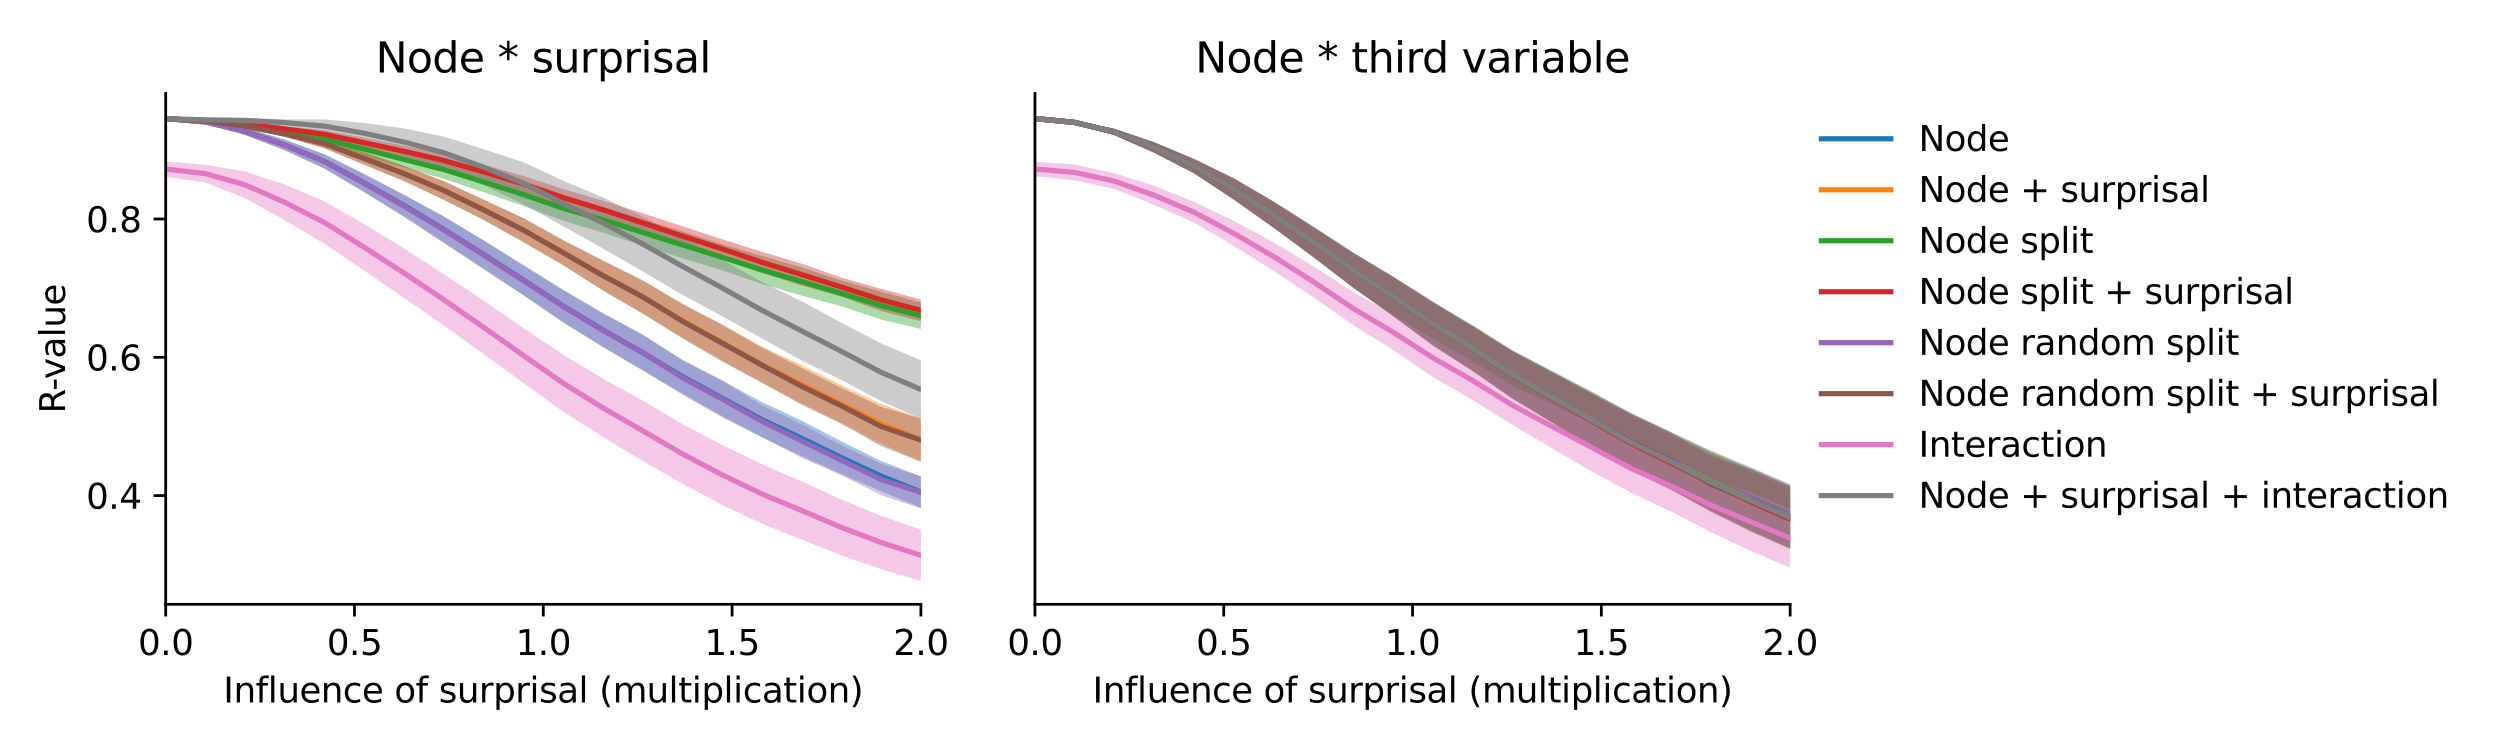 <?xml version="1.0" encoding="utf-8" standalone="no"?>
<!DOCTYPE svg PUBLIC "-//W3C//DTD SVG 1.1//EN"
  "http://www.w3.org/Graphics/SVG/1.1/DTD/svg11.dtd">
<svg xmlns:xlink="http://www.w3.org/1999/xlink" width="720pt" height="216pt" viewBox="0 0 720 216" xmlns="http://www.w3.org/2000/svg" version="1.1">
 <defs>
  <style type="text/css">*{stroke-linejoin: round; stroke-linecap: butt}</style>
 </defs>
 <g id="figure_1">
  <g id="patch_1">
   <path d="M 0 216 
L 720 216 
L 720 0 
L 0 0 
z
" style="fill: #ffffff"/>
  </g>
  <g id="axes_1">
   <g id="patch_2">
    <path d="M 47.72 174.04 
L 265.215 174.04 
L 265.215 26.88 
L 47.72 26.88 
z
" style="fill: #ffffff"/>
   </g>
   <g id="PolyCollection_1">
    <path d="M 47.72 33.654 
L 47.72 34.629 
L 59.167 35.587 
L 70.614 38.876 
L 82.061 43.281 
L 93.508 48.577 
L 104.956 55.378 
L 116.403 62.267 
L 127.85 69.855 
L 139.297 77.376 
L 150.744 85.048 
L 162.191 92.833 
L 173.638 99.936 
L 185.085 106.694 
L 196.532 113.362 
L 207.979 119.842 
L 219.427 125.923 
L 230.874 131.361 
L 242.321 136.526 
L 253.768 141.482 
L 265.215 146.235 
L 265.215 137.199 
L 265.215 137.199 
L 253.768 132.761 
L 242.321 127.104 
L 230.874 121.129 
L 219.427 115.814 
L 207.979 109.555 
L 196.532 103.573 
L 185.085 96.455 
L 173.638 90.122 
L 162.191 83.448 
L 150.744 76.285 
L 139.297 69.258 
L 127.85 62.374 
L 116.403 56.114 
L 104.956 50.129 
L 93.508 44.471 
L 82.061 40.247 
L 70.614 36.814 
L 59.167 34.644 
L 47.72 33.654 
z
" clip-path="url(#p5adc9aca4b)" style="fill: #1f77b4; fill-opacity: 0.4"/>
   </g>
   <g id="PolyCollection_2">
    <path d="M 47.72 33.671 
L 47.72 34.647 
L 59.167 35.259 
L 70.614 37.001 
L 82.061 39.406 
L 93.508 42.728 
L 104.956 47.477 
L 116.403 51.979 
L 127.85 57.553 
L 139.297 63.239 
L 150.744 69.74 
L 162.191 76.384 
L 173.638 83.623 
L 185.085 90.356 
L 196.532 97.28 
L 207.979 103.809 
L 219.427 110.249 
L 230.874 116.255 
L 242.321 121.821 
L 253.768 127.813 
L 265.215 132.957 
L 265.215 120.504 
L 265.215 120.504 
L 253.768 116.327 
L 242.321 110.918 
L 230.874 105.123 
L 219.427 99.799 
L 207.979 93.439 
L 196.532 87.409 
L 185.085 80.784 
L 173.638 74.964 
L 162.191 69.114 
L 150.744 62.813 
L 139.297 57.487 
L 127.85 52.17 
L 116.403 47.771 
L 104.956 43.792 
L 93.508 40.063 
L 82.061 37.744 
L 70.614 35.589 
L 59.167 34.356 
L 47.72 33.671 
z
" clip-path="url(#p5adc9aca4b)" style="fill: #ff7f0e; fill-opacity: 0.4"/>
   </g>
   <g id="PolyCollection_3">
    <path d="M 47.72 33.672 
L 47.72 34.661 
L 59.167 35.408 
L 70.614 37.156 
L 82.061 39.2 
L 93.508 41.791 
L 104.956 44.97 
L 116.403 48.292 
L 127.85 51.499 
L 139.297 55.364 
L 150.744 59.312 
L 162.191 63.573 
L 173.638 67.021 
L 185.085 70.728 
L 196.532 74.397 
L 207.979 77.846 
L 219.427 81.781 
L 230.874 85.123 
L 242.321 88.229 
L 253.768 92.032 
L 265.215 94.755 
L 265.215 87.12 
L 265.215 87.12 
L 253.768 84.03 
L 242.321 80.778 
L 230.874 77.039 
L 219.427 73.696 
L 207.979 70.358 
L 196.532 66.642 
L 185.085 63.162 
L 173.638 59.581 
L 162.191 56.418 
L 150.744 52.75 
L 139.297 49.429 
L 127.85 46.192 
L 116.403 43.557 
L 104.956 40.938 
L 93.508 38.513 
L 82.061 36.941 
L 70.614 35.328 
L 59.167 34.482 
L 47.72 33.672 
z
" clip-path="url(#p5adc9aca4b)" style="fill: #2ca02c; fill-opacity: 0.4"/>
   </g>
   <g id="PolyCollection_4">
    <path d="M 47.72 33.7 
L 47.72 34.679 
L 59.167 35.255 
L 70.614 36.454 
L 82.061 37.871 
L 93.508 39.914 
L 104.956 42.615 
L 116.403 45.215 
L 127.85 48.121 
L 139.297 51.581 
L 150.744 55.285 
L 162.191 59.35 
L 173.638 63.095 
L 185.085 66.967 
L 196.532 70.842 
L 207.979 74.457 
L 219.427 78.611 
L 230.874 82.218 
L 242.321 85.406 
L 253.768 89.553 
L 265.215 92.511 
L 265.215 86.257 
L 265.215 86.257 
L 253.768 83.199 
L 242.321 79.944 
L 230.874 75.944 
L 219.427 72.502 
L 207.979 68.918 
L 196.532 65.152 
L 185.085 61.421 
L 173.638 57.761 
L 162.191 54.461 
L 150.744 50.69 
L 139.297 47.41 
L 127.85 44.348 
L 116.403 41.954 
L 104.956 39.658 
L 93.508 37.501 
L 82.061 36.363 
L 70.614 35.025 
L 59.167 34.345 
L 47.72 33.7 
z
" clip-path="url(#p5adc9aca4b)" style="fill: #d62728; fill-opacity: 0.4"/>
   </g>
   <g id="PolyCollection_5">
    <path d="M 47.72 33.675 
L 47.72 34.642 
L 59.167 35.601 
L 70.614 38.888 
L 82.061 43.318 
L 93.508 48.6 
L 104.956 55.326 
L 116.403 62.566 
L 127.85 70.035 
L 139.297 77.596 
L 150.744 84.976 
L 162.191 92.816 
L 173.638 99.928 
L 185.085 106.602 
L 196.532 113.674 
L 207.979 120.212 
L 219.427 125.918 
L 230.874 131.848 
L 242.321 136.878 
L 253.768 142.613 
L 265.215 146.419 
L 265.215 137.203 
L 265.215 137.203 
L 253.768 133.582 
L 242.321 128.218 
L 230.874 122.121 
L 219.427 116.736 
L 207.979 109.649 
L 196.532 103.871 
L 185.085 96.283 
L 173.638 90.366 
L 162.191 83.628 
L 150.744 76.6 
L 139.297 69.23 
L 127.85 62.387 
L 116.403 56.189 
L 104.956 50.23 
L 93.508 44.495 
L 82.061 40.259 
L 70.614 36.826 
L 59.167 34.665 
L 47.72 33.675 
z
" clip-path="url(#p5adc9aca4b)" style="fill: #9467bd; fill-opacity: 0.4"/>
   </g>
   <g id="PolyCollection_6">
    <path d="M 47.72 33.693 
L 47.72 34.661 
L 59.167 35.277 
L 70.614 37.022 
L 82.061 39.424 
L 93.508 42.739 
L 104.956 47.469 
L 116.403 52.267 
L 127.85 57.56 
L 139.297 63.403 
L 150.744 69.745 
L 162.191 76.379 
L 173.638 83.675 
L 185.085 90.268 
L 196.532 97.447 
L 207.979 104.136 
L 219.427 110.195 
L 230.874 116.572 
L 242.321 122.078 
L 253.768 128.497 
L 265.215 132.99 
L 265.215 120.524 
L 265.215 120.524 
L 253.768 117.174 
L 242.321 111.691 
L 230.874 105.951 
L 219.427 100.119 
L 207.979 93.544 
L 196.532 87.592 
L 185.085 80.714 
L 173.638 75.096 
L 162.191 69.215 
L 150.744 62.814 
L 139.297 57.544 
L 127.85 52.206 
L 116.403 47.812 
L 104.956 43.872 
L 93.508 40.063 
L 82.061 37.743 
L 70.614 35.591 
L 59.167 34.376 
L 47.72 33.693 
z
" clip-path="url(#p5adc9aca4b)" style="fill: #8c564b; fill-opacity: 0.4"/>
   </g>
   <g id="PolyCollection_7">
    <path d="M 47.72 46.443 
L 47.72 50.953 
L 59.167 52.575 
L 70.614 57.089 
L 82.061 63.449 
L 93.508 70.264 
L 104.956 77.951 
L 116.403 85.822 
L 127.85 93.736 
L 139.297 101.978 
L 150.744 110.285 
L 162.191 118.553 
L 173.638 125.856 
L 185.085 132.765 
L 196.532 139.292 
L 207.979 145.397 
L 219.427 150.799 
L 230.874 155.426 
L 242.321 159.946 
L 253.768 163.928 
L 265.215 167.351 
L 265.215 152.544 
L 265.215 152.544 
L 253.768 148.576 
L 242.321 143.85 
L 230.874 138.655 
L 219.427 133.723 
L 207.979 128.144 
L 196.532 122.158 
L 185.085 115.352 
L 173.638 109.082 
L 162.191 102.145 
L 150.744 94.471 
L 139.297 86.591 
L 127.85 78.951 
L 116.403 71.549 
L 104.956 64.608 
L 93.508 58.01 
L 82.061 53.167 
L 70.614 49.399 
L 59.167 47.455 
L 47.72 46.443 
z
" clip-path="url(#p5adc9aca4b)" style="fill: #e377c2; fill-opacity: 0.4"/>
   </g>
   <g id="PolyCollection_8">
    <path d="M 47.72 33.699 
L 47.72 34.677 
L 59.167 34.94 
L 70.614 35.391 
L 82.061 36.265 
L 93.508 38.314 
L 104.956 41.359 
L 116.403 44.869 
L 127.85 48.638 
L 139.297 53.328 
L 150.744 58.838 
L 162.191 65.15 
L 173.638 71.586 
L 185.085 78.154 
L 196.532 84.915 
L 207.979 91.094 
L 219.427 97.494 
L 230.874 103.861 
L 242.321 109.438 
L 253.768 115.539 
L 265.215 120.591 
L 265.215 103.762 
L 265.215 103.762 
L 253.768 98.927 
L 242.321 92.95 
L 230.874 86.777 
L 219.427 81.219 
L 207.979 74.734 
L 196.532 68.497 
L 185.085 62.395 
L 173.638 56.858 
L 162.191 52.039 
L 150.744 46.736 
L 139.297 42.985 
L 127.85 39.351 
L 116.403 36.995 
L 104.956 35.426 
L 93.508 34.373 
L 82.061 34.361 
L 70.614 33.972 
L 59.167 34.078 
L 47.72 33.699 
z
" clip-path="url(#p5adc9aca4b)" style="fill: #7f7f7f; fill-opacity: 0.4"/>
   </g>
   <g id="matplotlib.axis_1">
    <g id="xtick_1">
     <g id="line2d_1">
      <defs>
       <path id="m4ff6067cdb" d="M 0 0 
L 0 3.5 
" style="stroke: #000000; stroke-width: 0.8"/>
      </defs>
      <g>
       <use xlink:href="#m4ff6067cdb" x="47.72" y="174.04" style="stroke: #000000; stroke-width: 0.8"/>
      </g>
     </g>
     <g id="text_1">
      <!-- 0.0 -->
      <g transform="translate(39.768 188.638)scale(0.1 -0.1)">
       <defs>
        <path id="DejaVuSans-30" d="M 2034 4250 
Q 1547 4250 1301 3770 
Q 1056 3291 1056 2328 
Q 1056 1369 1301 889 
Q 1547 409 2034 409 
Q 2525 409 2770 889 
Q 3016 1369 3016 2328 
Q 3016 3291 2770 3770 
Q 2525 4250 2034 4250 
z
M 2034 4750 
Q 2819 4750 3233 4129 
Q 3647 3509 3647 2328 
Q 3647 1150 3233 529 
Q 2819 -91 2034 -91 
Q 1250 -91 836 529 
Q 422 1150 422 2328 
Q 422 3509 836 4129 
Q 1250 4750 2034 4750 
z
" transform="scale(0.016)"/>
        <path id="DejaVuSans-2e" d="M 684 794 
L 1344 794 
L 1344 0 
L 684 0 
L 684 794 
z
" transform="scale(0.016)"/>
       </defs>
       <use xlink:href="#DejaVuSans-30"/>
       <use xlink:href="#DejaVuSans-2e" x="63.623"/>
       <use xlink:href="#DejaVuSans-30" x="95.41"/>
      </g>
     </g>
    </g>
    <g id="xtick_2">
     <g id="line2d_2">
      <g>
       <use xlink:href="#m4ff6067cdb" x="102.094" y="174.04" style="stroke: #000000; stroke-width: 0.8"/>
      </g>
     </g>
     <g id="text_2">
      <!-- 0.5 -->
      <g transform="translate(94.142 188.638)scale(0.1 -0.1)">
       <defs>
        <path id="DejaVuSans-35" d="M 691 4666 
L 3169 4666 
L 3169 4134 
L 1269 4134 
L 1269 2991 
Q 1406 3038 1543 3061 
Q 1681 3084 1819 3084 
Q 2600 3084 3056 2656 
Q 3513 2228 3513 1497 
Q 3513 744 3044 326 
Q 2575 -91 1722 -91 
Q 1428 -91 1123 -41 
Q 819 9 494 109 
L 494 744 
Q 775 591 1075 516 
Q 1375 441 1709 441 
Q 2250 441 2565 725 
Q 2881 1009 2881 1497 
Q 2881 1984 2565 2268 
Q 2250 2553 1709 2553 
Q 1456 2553 1204 2497 
Q 953 2441 691 2322 
L 691 4666 
z
" transform="scale(0.016)"/>
       </defs>
       <use xlink:href="#DejaVuSans-30"/>
       <use xlink:href="#DejaVuSans-2e" x="63.623"/>
       <use xlink:href="#DejaVuSans-35" x="95.41"/>
      </g>
     </g>
    </g>
    <g id="xtick_3">
     <g id="line2d_3">
      <g>
       <use xlink:href="#m4ff6067cdb" x="156.468" y="174.04" style="stroke: #000000; stroke-width: 0.8"/>
      </g>
     </g>
     <g id="text_3">
      <!-- 1.0 -->
      <g transform="translate(148.516 188.638)scale(0.1 -0.1)">
       <defs>
        <path id="DejaVuSans-31" d="M 794 531 
L 1825 531 
L 1825 4091 
L 703 3866 
L 703 4441 
L 1819 4666 
L 2450 4666 
L 2450 531 
L 3481 531 
L 3481 0 
L 794 0 
L 794 531 
z
" transform="scale(0.016)"/>
       </defs>
       <use xlink:href="#DejaVuSans-31"/>
       <use xlink:href="#DejaVuSans-2e" x="63.623"/>
       <use xlink:href="#DejaVuSans-30" x="95.41"/>
      </g>
     </g>
    </g>
    <g id="xtick_4">
     <g id="line2d_4">
      <g>
       <use xlink:href="#m4ff6067cdb" x="210.841" y="174.04" style="stroke: #000000; stroke-width: 0.8"/>
      </g>
     </g>
     <g id="text_4">
      <!-- 1.5 -->
      <g transform="translate(202.89 188.638)scale(0.1 -0.1)">
       <use xlink:href="#DejaVuSans-31"/>
       <use xlink:href="#DejaVuSans-2e" x="63.623"/>
       <use xlink:href="#DejaVuSans-35" x="95.41"/>
      </g>
     </g>
    </g>
    <g id="xtick_5">
     <g id="line2d_5">
      <g>
       <use xlink:href="#m4ff6067cdb" x="265.215" y="174.04" style="stroke: #000000; stroke-width: 0.8"/>
      </g>
     </g>
     <g id="text_5">
      <!-- 2.0 -->
      <g transform="translate(257.263 188.638)scale(0.1 -0.1)">
       <defs>
        <path id="DejaVuSans-32" d="M 1228 531 
L 3431 531 
L 3431 0 
L 469 0 
L 469 531 
Q 828 903 1448 1529 
Q 2069 2156 2228 2338 
Q 2531 2678 2651 2914 
Q 2772 3150 2772 3378 
Q 2772 3750 2511 3984 
Q 2250 4219 1831 4219 
Q 1534 4219 1204 4116 
Q 875 4013 500 3803 
L 500 4441 
Q 881 4594 1212 4672 
Q 1544 4750 1819 4750 
Q 2544 4750 2975 4387 
Q 3406 4025 3406 3419 
Q 3406 3131 3298 2873 
Q 3191 2616 2906 2266 
Q 2828 2175 2409 1742 
Q 1991 1309 1228 531 
z
" transform="scale(0.016)"/>
       </defs>
       <use xlink:href="#DejaVuSans-32"/>
       <use xlink:href="#DejaVuSans-2e" x="63.623"/>
       <use xlink:href="#DejaVuSans-30" x="95.41"/>
      </g>
     </g>
    </g>
    <g id="text_6">
     <!-- Influence of surprisal (multiplication) -->
     <g transform="translate(64.321 202.317)scale(0.1 -0.1)">
      <defs>
       <path id="DejaVuSans-49" d="M 628 4666 
L 1259 4666 
L 1259 0 
L 628 0 
L 628 4666 
z
" transform="scale(0.016)"/>
       <path id="DejaVuSans-6e" d="M 3513 2113 
L 3513 0 
L 2938 0 
L 2938 2094 
Q 2938 2591 2744 2837 
Q 2550 3084 2163 3084 
Q 1697 3084 1428 2787 
Q 1159 2491 1159 1978 
L 1159 0 
L 581 0 
L 581 3500 
L 1159 3500 
L 1159 2956 
Q 1366 3272 1645 3428 
Q 1925 3584 2291 3584 
Q 2894 3584 3203 3211 
Q 3513 2838 3513 2113 
z
" transform="scale(0.016)"/>
       <path id="DejaVuSans-66" d="M 2375 4863 
L 2375 4384 
L 1825 4384 
Q 1516 4384 1395 4259 
Q 1275 4134 1275 3809 
L 1275 3500 
L 2222 3500 
L 2222 3053 
L 1275 3053 
L 1275 0 
L 697 0 
L 697 3053 
L 147 3053 
L 147 3500 
L 697 3500 
L 697 3744 
Q 697 4328 969 4595 
Q 1241 4863 1831 4863 
L 2375 4863 
z
" transform="scale(0.016)"/>
       <path id="DejaVuSans-6c" d="M 603 4863 
L 1178 4863 
L 1178 0 
L 603 0 
L 603 4863 
z
" transform="scale(0.016)"/>
       <path id="DejaVuSans-75" d="M 544 1381 
L 544 3500 
L 1119 3500 
L 1119 1403 
Q 1119 906 1312 657 
Q 1506 409 1894 409 
Q 2359 409 2629 706 
Q 2900 1003 2900 1516 
L 2900 3500 
L 3475 3500 
L 3475 0 
L 2900 0 
L 2900 538 
Q 2691 219 2414 64 
Q 2138 -91 1772 -91 
Q 1169 -91 856 284 
Q 544 659 544 1381 
z
M 1991 3584 
L 1991 3584 
z
" transform="scale(0.016)"/>
       <path id="DejaVuSans-65" d="M 3597 1894 
L 3597 1613 
L 953 1613 
Q 991 1019 1311 708 
Q 1631 397 2203 397 
Q 2534 397 2845 478 
Q 3156 559 3463 722 
L 3463 178 
Q 3153 47 2828 -22 
Q 2503 -91 2169 -91 
Q 1331 -91 842 396 
Q 353 884 353 1716 
Q 353 2575 817 3079 
Q 1281 3584 2069 3584 
Q 2775 3584 3186 3129 
Q 3597 2675 3597 1894 
z
M 3022 2063 
Q 3016 2534 2758 2815 
Q 2500 3097 2075 3097 
Q 1594 3097 1305 2825 
Q 1016 2553 972 2059 
L 3022 2063 
z
" transform="scale(0.016)"/>
       <path id="DejaVuSans-63" d="M 3122 3366 
L 3122 2828 
Q 2878 2963 2633 3030 
Q 2388 3097 2138 3097 
Q 1578 3097 1268 2742 
Q 959 2388 959 1747 
Q 959 1106 1268 751 
Q 1578 397 2138 397 
Q 2388 397 2633 464 
Q 2878 531 3122 666 
L 3122 134 
Q 2881 22 2623 -34 
Q 2366 -91 2075 -91 
Q 1284 -91 818 406 
Q 353 903 353 1747 
Q 353 2603 823 3093 
Q 1294 3584 2113 3584 
Q 2378 3584 2631 3529 
Q 2884 3475 3122 3366 
z
" transform="scale(0.016)"/>
       <path id="DejaVuSans-20" transform="scale(0.016)"/>
       <path id="DejaVuSans-6f" d="M 1959 3097 
Q 1497 3097 1228 2736 
Q 959 2375 959 1747 
Q 959 1119 1226 758 
Q 1494 397 1959 397 
Q 2419 397 2687 759 
Q 2956 1122 2956 1747 
Q 2956 2369 2687 2733 
Q 2419 3097 1959 3097 
z
M 1959 3584 
Q 2709 3584 3137 3096 
Q 3566 2609 3566 1747 
Q 3566 888 3137 398 
Q 2709 -91 1959 -91 
Q 1206 -91 779 398 
Q 353 888 353 1747 
Q 353 2609 779 3096 
Q 1206 3584 1959 3584 
z
" transform="scale(0.016)"/>
       <path id="DejaVuSans-73" d="M 2834 3397 
L 2834 2853 
Q 2591 2978 2328 3040 
Q 2066 3103 1784 3103 
Q 1356 3103 1142 2972 
Q 928 2841 928 2578 
Q 928 2378 1081 2264 
Q 1234 2150 1697 2047 
L 1894 2003 
Q 2506 1872 2764 1633 
Q 3022 1394 3022 966 
Q 3022 478 2636 193 
Q 2250 -91 1575 -91 
Q 1294 -91 989 -36 
Q 684 19 347 128 
L 347 722 
Q 666 556 975 473 
Q 1284 391 1588 391 
Q 1994 391 2212 530 
Q 2431 669 2431 922 
Q 2431 1156 2273 1281 
Q 2116 1406 1581 1522 
L 1381 1569 
Q 847 1681 609 1914 
Q 372 2147 372 2553 
Q 372 3047 722 3315 
Q 1072 3584 1716 3584 
Q 2034 3584 2315 3537 
Q 2597 3491 2834 3397 
z
" transform="scale(0.016)"/>
       <path id="DejaVuSans-72" d="M 2631 2963 
Q 2534 3019 2420 3045 
Q 2306 3072 2169 3072 
Q 1681 3072 1420 2755 
Q 1159 2438 1159 1844 
L 1159 0 
L 581 0 
L 581 3500 
L 1159 3500 
L 1159 2956 
Q 1341 3275 1631 3429 
Q 1922 3584 2338 3584 
Q 2397 3584 2469 3576 
Q 2541 3569 2628 3553 
L 2631 2963 
z
" transform="scale(0.016)"/>
       <path id="DejaVuSans-70" d="M 1159 525 
L 1159 -1331 
L 581 -1331 
L 581 3500 
L 1159 3500 
L 1159 2969 
Q 1341 3281 1617 3432 
Q 1894 3584 2278 3584 
Q 2916 3584 3314 3078 
Q 3713 2572 3713 1747 
Q 3713 922 3314 415 
Q 2916 -91 2278 -91 
Q 1894 -91 1617 61 
Q 1341 213 1159 525 
z
M 3116 1747 
Q 3116 2381 2855 2742 
Q 2594 3103 2138 3103 
Q 1681 3103 1420 2742 
Q 1159 2381 1159 1747 
Q 1159 1113 1420 752 
Q 1681 391 2138 391 
Q 2594 391 2855 752 
Q 3116 1113 3116 1747 
z
" transform="scale(0.016)"/>
       <path id="DejaVuSans-69" d="M 603 3500 
L 1178 3500 
L 1178 0 
L 603 0 
L 603 3500 
z
M 603 4863 
L 1178 4863 
L 1178 4134 
L 603 4134 
L 603 4863 
z
" transform="scale(0.016)"/>
       <path id="DejaVuSans-61" d="M 2194 1759 
Q 1497 1759 1228 1600 
Q 959 1441 959 1056 
Q 959 750 1161 570 
Q 1363 391 1709 391 
Q 2188 391 2477 730 
Q 2766 1069 2766 1631 
L 2766 1759 
L 2194 1759 
z
M 3341 1997 
L 3341 0 
L 2766 0 
L 2766 531 
Q 2569 213 2275 61 
Q 1981 -91 1556 -91 
Q 1019 -91 701 211 
Q 384 513 384 1019 
Q 384 1609 779 1909 
Q 1175 2209 1959 2209 
L 2766 2209 
L 2766 2266 
Q 2766 2663 2505 2880 
Q 2244 3097 1772 3097 
Q 1472 3097 1187 3025 
Q 903 2953 641 2809 
L 641 3341 
Q 956 3463 1253 3523 
Q 1550 3584 1831 3584 
Q 2591 3584 2966 3190 
Q 3341 2797 3341 1997 
z
" transform="scale(0.016)"/>
       <path id="DejaVuSans-28" d="M 1984 4856 
Q 1566 4138 1362 3434 
Q 1159 2731 1159 2009 
Q 1159 1288 1364 580 
Q 1569 -128 1984 -844 
L 1484 -844 
Q 1016 -109 783 600 
Q 550 1309 550 2009 
Q 550 2706 781 3412 
Q 1013 4119 1484 4856 
L 1984 4856 
z
" transform="scale(0.016)"/>
       <path id="DejaVuSans-6d" d="M 3328 2828 
Q 3544 3216 3844 3400 
Q 4144 3584 4550 3584 
Q 5097 3584 5394 3201 
Q 5691 2819 5691 2113 
L 5691 0 
L 5113 0 
L 5113 2094 
Q 5113 2597 4934 2840 
Q 4756 3084 4391 3084 
Q 3944 3084 3684 2787 
Q 3425 2491 3425 1978 
L 3425 0 
L 2847 0 
L 2847 2094 
Q 2847 2600 2669 2842 
Q 2491 3084 2119 3084 
Q 1678 3084 1418 2786 
Q 1159 2488 1159 1978 
L 1159 0 
L 581 0 
L 581 3500 
L 1159 3500 
L 1159 2956 
Q 1356 3278 1631 3431 
Q 1906 3584 2284 3584 
Q 2666 3584 2933 3390 
Q 3200 3197 3328 2828 
z
" transform="scale(0.016)"/>
       <path id="DejaVuSans-74" d="M 1172 4494 
L 1172 3500 
L 2356 3500 
L 2356 3053 
L 1172 3053 
L 1172 1153 
Q 1172 725 1289 603 
Q 1406 481 1766 481 
L 2356 481 
L 2356 0 
L 1766 0 
Q 1100 0 847 248 
Q 594 497 594 1153 
L 594 3053 
L 172 3053 
L 172 3500 
L 594 3500 
L 594 4494 
L 1172 4494 
z
" transform="scale(0.016)"/>
       <path id="DejaVuSans-29" d="M 513 4856 
L 1013 4856 
Q 1481 4119 1714 3412 
Q 1947 2706 1947 2009 
Q 1947 1309 1714 600 
Q 1481 -109 1013 -844 
L 513 -844 
Q 928 -128 1133 580 
Q 1338 1288 1338 2009 
Q 1338 2731 1133 3434 
Q 928 4138 513 4856 
z
" transform="scale(0.016)"/>
      </defs>
      <use xlink:href="#DejaVuSans-49"/>
      <use xlink:href="#DejaVuSans-6e" x="29.492"/>
      <use xlink:href="#DejaVuSans-66" x="92.871"/>
      <use xlink:href="#DejaVuSans-6c" x="128.076"/>
      <use xlink:href="#DejaVuSans-75" x="155.859"/>
      <use xlink:href="#DejaVuSans-65" x="219.238"/>
      <use xlink:href="#DejaVuSans-6e" x="280.762"/>
      <use xlink:href="#DejaVuSans-63" x="344.141"/>
      <use xlink:href="#DejaVuSans-65" x="399.121"/>
      <use xlink:href="#DejaVuSans-20" x="460.645"/>
      <use xlink:href="#DejaVuSans-6f" x="492.432"/>
      <use xlink:href="#DejaVuSans-66" x="553.613"/>
      <use xlink:href="#DejaVuSans-20" x="588.818"/>
      <use xlink:href="#DejaVuSans-73" x="620.605"/>
      <use xlink:href="#DejaVuSans-75" x="672.705"/>
      <use xlink:href="#DejaVuSans-72" x="736.084"/>
      <use xlink:href="#DejaVuSans-70" x="777.197"/>
      <use xlink:href="#DejaVuSans-72" x="840.674"/>
      <use xlink:href="#DejaVuSans-69" x="881.787"/>
      <use xlink:href="#DejaVuSans-73" x="909.57"/>
      <use xlink:href="#DejaVuSans-61" x="961.67"/>
      <use xlink:href="#DejaVuSans-6c" x="1022.949"/>
      <use xlink:href="#DejaVuSans-20" x="1050.732"/>
      <use xlink:href="#DejaVuSans-28" x="1082.52"/>
      <use xlink:href="#DejaVuSans-6d" x="1121.533"/>
      <use xlink:href="#DejaVuSans-75" x="1218.945"/>
      <use xlink:href="#DejaVuSans-6c" x="1282.324"/>
      <use xlink:href="#DejaVuSans-74" x="1310.107"/>
      <use xlink:href="#DejaVuSans-69" x="1349.316"/>
      <use xlink:href="#DejaVuSans-70" x="1377.1"/>
      <use xlink:href="#DejaVuSans-6c" x="1440.576"/>
      <use xlink:href="#DejaVuSans-69" x="1468.359"/>
      <use xlink:href="#DejaVuSans-63" x="1496.143"/>
      <use xlink:href="#DejaVuSans-61" x="1551.123"/>
      <use xlink:href="#DejaVuSans-74" x="1612.402"/>
      <use xlink:href="#DejaVuSans-69" x="1651.611"/>
      <use xlink:href="#DejaVuSans-6f" x="1679.395"/>
      <use xlink:href="#DejaVuSans-6e" x="1740.576"/>
      <use xlink:href="#DejaVuSans-29" x="1803.955"/>
     </g>
    </g>
   </g>
   <g id="matplotlib.axis_2">
    <g id="ytick_1">
     <g id="line2d_6">
      <defs>
       <path id="m406175b76b" d="M 0 0 
L -3.5 0 
" style="stroke: #000000; stroke-width: 0.8"/>
      </defs>
      <g>
       <use xlink:href="#m406175b76b" x="47.72" y="142.726" style="stroke: #000000; stroke-width: 0.8"/>
      </g>
     </g>
     <g id="text_7">
      <!-- 0.4 -->
      <g transform="translate(24.817 146.525)scale(0.1 -0.1)">
       <defs>
        <path id="DejaVuSans-34" d="M 2419 4116 
L 825 1625 
L 2419 1625 
L 2419 4116 
z
M 2253 4666 
L 3047 4666 
L 3047 1625 
L 3713 1625 
L 3713 1100 
L 3047 1100 
L 3047 0 
L 2419 0 
L 2419 1100 
L 313 1100 
L 313 1709 
L 2253 4666 
z
" transform="scale(0.016)"/>
       </defs>
       <use xlink:href="#DejaVuSans-30"/>
       <use xlink:href="#DejaVuSans-2e" x="63.623"/>
       <use xlink:href="#DejaVuSans-34" x="95.41"/>
      </g>
     </g>
    </g>
    <g id="ytick_2">
     <g id="line2d_7">
      <g>
       <use xlink:href="#m406175b76b" x="47.72" y="102.901" style="stroke: #000000; stroke-width: 0.8"/>
      </g>
     </g>
     <g id="text_8">
      <!-- 0.6 -->
      <g transform="translate(24.817 106.7)scale(0.1 -0.1)">
       <defs>
        <path id="DejaVuSans-36" d="M 2113 2584 
Q 1688 2584 1439 2293 
Q 1191 2003 1191 1497 
Q 1191 994 1439 701 
Q 1688 409 2113 409 
Q 2538 409 2786 701 
Q 3034 994 3034 1497 
Q 3034 2003 2786 2293 
Q 2538 2584 2113 2584 
z
M 3366 4563 
L 3366 3988 
Q 3128 4100 2886 4159 
Q 2644 4219 2406 4219 
Q 1781 4219 1451 3797 
Q 1122 3375 1075 2522 
Q 1259 2794 1537 2939 
Q 1816 3084 2150 3084 
Q 2853 3084 3261 2657 
Q 3669 2231 3669 1497 
Q 3669 778 3244 343 
Q 2819 -91 2113 -91 
Q 1303 -91 875 529 
Q 447 1150 447 2328 
Q 447 3434 972 4092 
Q 1497 4750 2381 4750 
Q 2619 4750 2861 4703 
Q 3103 4656 3366 4563 
z
" transform="scale(0.016)"/>
       </defs>
       <use xlink:href="#DejaVuSans-30"/>
       <use xlink:href="#DejaVuSans-2e" x="63.623"/>
       <use xlink:href="#DejaVuSans-36" x="95.41"/>
      </g>
     </g>
    </g>
    <g id="ytick_3">
     <g id="line2d_8">
      <g>
       <use xlink:href="#m406175b76b" x="47.72" y="63.077" style="stroke: #000000; stroke-width: 0.8"/>
      </g>
     </g>
     <g id="text_9">
      <!-- 0.8 -->
      <g transform="translate(24.817 66.876)scale(0.1 -0.1)">
       <defs>
        <path id="DejaVuSans-38" d="M 2034 2216 
Q 1584 2216 1326 1975 
Q 1069 1734 1069 1313 
Q 1069 891 1326 650 
Q 1584 409 2034 409 
Q 2484 409 2743 651 
Q 3003 894 3003 1313 
Q 3003 1734 2745 1975 
Q 2488 2216 2034 2216 
z
M 1403 2484 
Q 997 2584 770 2862 
Q 544 3141 544 3541 
Q 544 4100 942 4425 
Q 1341 4750 2034 4750 
Q 2731 4750 3128 4425 
Q 3525 4100 3525 3541 
Q 3525 3141 3298 2862 
Q 3072 2584 2669 2484 
Q 3125 2378 3379 2068 
Q 3634 1759 3634 1313 
Q 3634 634 3220 271 
Q 2806 -91 2034 -91 
Q 1263 -91 848 271 
Q 434 634 434 1313 
Q 434 1759 690 2068 
Q 947 2378 1403 2484 
z
M 1172 3481 
Q 1172 3119 1398 2916 
Q 1625 2713 2034 2713 
Q 2441 2713 2670 2916 
Q 2900 3119 2900 3481 
Q 2900 3844 2670 4047 
Q 2441 4250 2034 4250 
Q 1625 4250 1398 4047 
Q 1172 3844 1172 3481 
z
" transform="scale(0.016)"/>
       </defs>
       <use xlink:href="#DejaVuSans-30"/>
       <use xlink:href="#DejaVuSans-2e" x="63.623"/>
       <use xlink:href="#DejaVuSans-38" x="95.41"/>
      </g>
     </g>
    </g>
    <g id="text_10">
     <!-- R-value -->
     <g transform="translate(18.737 119.065)rotate(-90)scale(0.1 -0.1)">
      <defs>
       <path id="DejaVuSans-52" d="M 2841 2188 
Q 3044 2119 3236 1894 
Q 3428 1669 3622 1275 
L 4263 0 
L 3584 0 
L 2988 1197 
Q 2756 1666 2539 1819 
Q 2322 1972 1947 1972 
L 1259 1972 
L 1259 0 
L 628 0 
L 628 4666 
L 2053 4666 
Q 2853 4666 3247 4331 
Q 3641 3997 3641 3322 
Q 3641 2881 3436 2590 
Q 3231 2300 2841 2188 
z
M 1259 4147 
L 1259 2491 
L 2053 2491 
Q 2509 2491 2742 2702 
Q 2975 2913 2975 3322 
Q 2975 3731 2742 3939 
Q 2509 4147 2053 4147 
L 1259 4147 
z
" transform="scale(0.016)"/>
       <path id="DejaVuSans-2d" d="M 313 2009 
L 1997 2009 
L 1997 1497 
L 313 1497 
L 313 2009 
z
" transform="scale(0.016)"/>
       <path id="DejaVuSans-76" d="M 191 3500 
L 800 3500 
L 1894 563 
L 2988 3500 
L 3597 3500 
L 2284 0 
L 1503 0 
L 191 3500 
z
" transform="scale(0.016)"/>
      </defs>
      <use xlink:href="#DejaVuSans-52"/>
      <use xlink:href="#DejaVuSans-2d" x="65.482"/>
      <use xlink:href="#DejaVuSans-76" x="98.941"/>
      <use xlink:href="#DejaVuSans-61" x="158.121"/>
      <use xlink:href="#DejaVuSans-6c" x="219.4"/>
      <use xlink:href="#DejaVuSans-75" x="247.184"/>
      <use xlink:href="#DejaVuSans-65" x="310.562"/>
     </g>
    </g>
   </g>
   <g id="line2d_9">
    <path d="M 47.72 34.142 
L 59.167 35.116 
L 70.614 37.845 
L 82.061 41.764 
L 93.508 46.524 
L 104.956 52.753 
L 116.403 59.191 
L 127.85 66.115 
L 139.297 73.317 
L 150.744 80.666 
L 162.191 88.141 
L 173.638 95.029 
L 185.085 101.575 
L 196.532 108.467 
L 207.979 114.699 
L 219.427 120.869 
L 230.874 126.245 
L 242.321 131.815 
L 253.768 137.121 
L 265.215 141.717 
" clip-path="url(#p5adc9aca4b)" style="fill: none; stroke: #1f77b4; stroke-width: 1.5; stroke-linecap: square"/>
   </g>
   <g id="line2d_10">
    <path d="M 47.72 34.159 
L 59.167 34.808 
L 70.614 36.295 
L 82.061 38.575 
L 93.508 41.395 
L 104.956 45.635 
L 116.403 49.875 
L 127.85 54.861 
L 139.297 60.363 
L 150.744 66.277 
L 162.191 72.749 
L 173.638 79.294 
L 185.085 85.57 
L 196.532 92.345 
L 207.979 98.624 
L 219.427 105.024 
L 230.874 110.689 
L 242.321 116.369 
L 253.768 122.07 
L 265.215 126.73 
" clip-path="url(#p5adc9aca4b)" style="fill: none; stroke: #ff7f0e; stroke-width: 1.5; stroke-linecap: square"/>
   </g>
   <g id="line2d_11">
    <path d="M 47.72 34.166 
L 59.167 34.945 
L 70.614 36.242 
L 82.061 38.07 
L 93.508 40.152 
L 104.956 42.954 
L 116.403 45.925 
L 127.85 48.846 
L 139.297 52.397 
L 150.744 56.031 
L 162.191 59.995 
L 173.638 63.301 
L 185.085 66.945 
L 196.532 70.52 
L 207.979 74.102 
L 219.427 77.738 
L 230.874 81.081 
L 242.321 84.504 
L 253.768 88.031 
L 265.215 90.937 
" clip-path="url(#p5adc9aca4b)" style="fill: none; stroke: #2ca02c; stroke-width: 1.5; stroke-linecap: square"/>
   </g>
   <g id="line2d_12">
    <path d="M 47.72 34.19 
L 59.167 34.8 
L 70.614 35.74 
L 82.061 37.117 
L 93.508 38.707 
L 104.956 41.136 
L 116.403 43.584 
L 127.85 46.234 
L 139.297 49.496 
L 150.744 52.987 
L 162.191 56.906 
L 173.638 60.428 
L 185.085 64.194 
L 196.532 67.997 
L 207.979 71.687 
L 219.427 75.557 
L 230.874 79.081 
L 242.321 82.675 
L 253.768 86.376 
L 265.215 89.384 
" clip-path="url(#p5adc9aca4b)" style="fill: none; stroke: #d62728; stroke-width: 1.5; stroke-linecap: square"/>
   </g>
   <g id="line2d_13">
    <path d="M 47.72 34.159 
L 59.167 35.133 
L 70.614 37.857 
L 82.061 41.789 
L 93.508 46.548 
L 104.956 52.778 
L 116.403 59.378 
L 127.85 66.211 
L 139.297 73.413 
L 150.744 80.788 
L 162.191 88.222 
L 173.638 95.147 
L 185.085 101.443 
L 196.532 108.773 
L 207.979 114.931 
L 219.427 121.327 
L 230.874 126.984 
L 242.321 132.548 
L 253.768 138.097 
L 265.215 141.811 
" clip-path="url(#p5adc9aca4b)" style="fill: none; stroke: #9467bd; stroke-width: 1.5; stroke-linecap: square"/>
   </g>
   <g id="line2d_14">
    <path d="M 47.72 34.177 
L 59.167 34.826 
L 70.614 36.306 
L 82.061 38.583 
L 93.508 41.401 
L 104.956 45.67 
L 116.403 50.04 
L 127.85 54.883 
L 139.297 60.474 
L 150.744 66.279 
L 162.191 72.797 
L 173.638 79.386 
L 185.085 85.491 
L 196.532 92.519 
L 207.979 98.84 
L 219.427 105.157 
L 230.874 111.261 
L 242.321 116.885 
L 253.768 122.835 
L 265.215 126.757 
" clip-path="url(#p5adc9aca4b)" style="fill: none; stroke: #8c564b; stroke-width: 1.5; stroke-linecap: square"/>
   </g>
   <g id="line2d_15">
    <path d="M 47.72 48.698 
L 59.167 50.015 
L 70.614 53.244 
L 82.061 58.308 
L 93.508 64.137 
L 104.956 71.279 
L 116.403 78.685 
L 127.85 86.344 
L 139.297 94.284 
L 150.744 102.378 
L 162.191 110.349 
L 173.638 117.469 
L 185.085 124.059 
L 196.532 130.725 
L 207.979 136.771 
L 219.427 142.261 
L 230.874 147.04 
L 242.321 151.898 
L 253.768 156.252 
L 265.215 159.948 
" clip-path="url(#p5adc9aca4b)" style="fill: none; stroke: #e377c2; stroke-width: 1.5; stroke-linecap: square"/>
   </g>
   <g id="line2d_16">
    <path d="M 47.72 34.188 
L 59.167 34.509 
L 70.614 34.681 
L 82.061 35.313 
L 93.508 36.344 
L 104.956 38.393 
L 116.403 40.932 
L 127.85 43.994 
L 139.297 48.157 
L 150.744 52.787 
L 162.191 58.594 
L 173.638 64.222 
L 185.085 70.275 
L 196.532 76.706 
L 207.979 82.914 
L 219.427 89.356 
L 230.874 95.319 
L 242.321 101.194 
L 253.768 107.233 
L 265.215 112.176 
" clip-path="url(#p5adc9aca4b)" style="fill: none; stroke: #7f7f7f; stroke-width: 1.5; stroke-linecap: square"/>
   </g>
   <g id="patch_3">
    <path d="M 47.72 174.04 
L 47.72 26.88 
" style="fill: none; stroke: #000000; stroke-width: 0.8; stroke-linejoin: miter; stroke-linecap: square"/>
   </g>
   <g id="patch_4">
    <path d="M 47.72 174.04 
L 265.215 174.04 
" style="fill: none; stroke: #000000; stroke-width: 0.8; stroke-linejoin: miter; stroke-linecap: square"/>
   </g>
   <g id="text_11">
    <!-- Node * surprisal -->
    <g transform="translate(108.186 20.88)scale(0.12 -0.12)">
     <defs>
      <path id="DejaVuSans-4e" d="M 628 4666 
L 1478 4666 
L 3547 763 
L 3547 4666 
L 4159 4666 
L 4159 0 
L 3309 0 
L 1241 3903 
L 1241 0 
L 628 0 
L 628 4666 
z
" transform="scale(0.016)"/>
      <path id="DejaVuSans-64" d="M 2906 2969 
L 2906 4863 
L 3481 4863 
L 3481 0 
L 2906 0 
L 2906 525 
Q 2725 213 2448 61 
Q 2172 -91 1784 -91 
Q 1150 -91 751 415 
Q 353 922 353 1747 
Q 353 2572 751 3078 
Q 1150 3584 1784 3584 
Q 2172 3584 2448 3432 
Q 2725 3281 2906 2969 
z
M 947 1747 
Q 947 1113 1208 752 
Q 1469 391 1925 391 
Q 2381 391 2643 752 
Q 2906 1113 2906 1747 
Q 2906 2381 2643 2742 
Q 2381 3103 1925 3103 
Q 1469 3103 1208 2742 
Q 947 2381 947 1747 
z
" transform="scale(0.016)"/>
      <path id="DejaVuSans-2a" d="M 3009 3897 
L 1888 3291 
L 3009 2681 
L 2828 2375 
L 1778 3009 
L 1778 1831 
L 1422 1831 
L 1422 3009 
L 372 2375 
L 191 2681 
L 1313 3291 
L 191 3897 
L 372 4206 
L 1422 3572 
L 1422 4750 
L 1778 4750 
L 1778 3572 
L 2828 4206 
L 3009 3897 
z
" transform="scale(0.016)"/>
     </defs>
     <use xlink:href="#DejaVuSans-4e"/>
     <use xlink:href="#DejaVuSans-6f" x="74.805"/>
     <use xlink:href="#DejaVuSans-64" x="135.986"/>
     <use xlink:href="#DejaVuSans-65" x="199.463"/>
     <use xlink:href="#DejaVuSans-20" x="260.986"/>
     <use xlink:href="#DejaVuSans-2a" x="292.773"/>
     <use xlink:href="#DejaVuSans-20" x="342.773"/>
     <use xlink:href="#DejaVuSans-73" x="374.561"/>
     <use xlink:href="#DejaVuSans-75" x="426.66"/>
     <use xlink:href="#DejaVuSans-72" x="490.039"/>
     <use xlink:href="#DejaVuSans-70" x="531.152"/>
     <use xlink:href="#DejaVuSans-72" x="594.629"/>
     <use xlink:href="#DejaVuSans-69" x="635.742"/>
     <use xlink:href="#DejaVuSans-73" x="663.525"/>
     <use xlink:href="#DejaVuSans-61" x="715.625"/>
     <use xlink:href="#DejaVuSans-6c" x="776.904"/>
    </g>
   </g>
  </g>
  <g id="axes_2">
   <g id="patch_5">
    <path d="M 298.065 174.04 
L 515.56 174.04 
L 515.56 26.88 
L 298.065 26.88 
z
" style="fill: #ffffff"/>
   </g>
   <g id="PolyCollection_9">
    <path d="M 298.065 33.569 
L 298.065 34.678 
L 309.512 35.752 
L 320.959 38.895 
L 332.406 43.954 
L 343.853 49.835 
L 355.301 57.401 
L 366.748 65.482 
L 378.195 73.884 
L 389.642 82.681 
L 401.089 90.767 
L 412.536 99.089 
L 423.983 106.504 
L 435.43 114.256 
L 446.877 121.283 
L 458.324 128.245 
L 469.772 134.956 
L 481.219 140.435 
L 492.666 146.546 
L 504.113 152.366 
L 515.56 157.444 
L 515.56 139.455 
L 515.56 139.455 
L 504.113 134.54 
L 492.666 129.757 
L 481.219 124.379 
L 469.772 118.954 
L 458.324 112.721 
L 446.877 106.763 
L 435.43 100.782 
L 423.983 93.548 
L 412.536 86.885 
L 401.089 79.554 
L 389.642 72.649 
L 378.195 65.194 
L 366.748 57.978 
L 355.301 51.333 
L 343.853 45.735 
L 332.406 40.958 
L 320.959 37.086 
L 309.512 34.742 
L 298.065 33.569 
z
" clip-path="url(#pc592541549)" style="fill: #1f77b4; fill-opacity: 0.4"/>
   </g>
   <g id="PolyCollection_10">
    <path d="M 298.065 33.594 
L 298.065 34.689 
L 309.512 35.764 
L 320.959 38.906 
L 332.406 43.958 
L 343.853 49.842 
L 355.301 57.382 
L 366.748 65.474 
L 378.195 73.872 
L 389.642 82.664 
L 401.089 90.777 
L 412.536 99.143 
L 423.983 106.56 
L 435.43 114.361 
L 446.877 121.424 
L 458.324 128.405 
L 469.772 135.164 
L 481.219 140.658 
L 492.666 146.766 
L 504.113 152.594 
L 515.56 157.68 
L 515.56 139.801 
L 515.56 139.801 
L 504.113 134.881 
L 492.666 129.993 
L 481.219 124.554 
L 469.772 119.113 
L 458.324 112.882 
L 446.877 106.926 
L 435.43 100.925 
L 423.983 93.673 
L 412.536 86.993 
L 401.089 79.671 
L 389.642 72.774 
L 378.195 65.299 
L 366.748 58.073 
L 355.301 51.41 
L 343.853 45.787 
L 332.406 41.007 
L 320.959 37.102 
L 309.512 34.75 
L 298.065 33.594 
z
" clip-path="url(#pc592541549)" style="fill: #ff7f0e; fill-opacity: 0.4"/>
   </g>
   <g id="PolyCollection_11">
    <path d="M 298.065 33.599 
L 298.065 34.694 
L 309.512 35.765 
L 320.959 38.91 
L 332.406 43.927 
L 343.853 49.797 
L 355.301 57.351 
L 366.748 65.43 
L 378.195 73.855 
L 389.642 82.682 
L 401.089 90.777 
L 412.536 99.229 
L 423.983 106.684 
L 435.43 114.54 
L 446.877 121.596 
L 458.324 128.607 
L 469.772 135.387 
L 481.219 140.88 
L 492.666 146.992 
L 504.113 152.762 
L 515.56 157.868 
L 515.56 140.097 
L 515.56 140.097 
L 504.113 135.172 
L 492.666 130.23 
L 481.219 124.833 
L 469.772 119.344 
L 458.324 113.142 
L 446.877 107.072 
L 435.43 101.089 
L 423.983 93.836 
L 412.536 87.13 
L 401.089 79.824 
L 389.642 72.876 
L 378.195 65.409 
L 366.748 58.151 
L 355.301 51.462 
L 343.853 45.84 
L 332.406 41.036 
L 320.959 37.116 
L 309.512 34.757 
L 298.065 33.599 
z
" clip-path="url(#pc592541549)" style="fill: #2ca02c; fill-opacity: 0.4"/>
   </g>
   <g id="PolyCollection_12">
    <path d="M 298.065 33.618 
L 298.065 34.702 
L 309.512 35.774 
L 320.959 38.934 
L 332.406 43.953 
L 343.853 49.831 
L 355.301 57.403 
L 366.748 65.482 
L 378.195 73.899 
L 389.642 82.757 
L 401.089 90.85 
L 412.536 99.32 
L 423.983 106.774 
L 435.43 114.648 
L 446.877 121.734 
L 458.324 128.78 
L 469.772 135.585 
L 481.219 141.092 
L 492.666 147.23 
L 504.113 153.02 
L 515.56 158.175 
L 515.56 140.867 
L 515.56 140.867 
L 504.113 135.887 
L 492.666 130.913 
L 481.219 125.448 
L 469.772 119.847 
L 458.324 113.559 
L 446.877 107.436 
L 435.43 101.38 
L 423.983 94.053 
L 412.536 87.298 
L 401.089 79.976 
L 389.642 73 
L 378.195 65.518 
L 366.748 58.21 
L 355.301 51.517 
L 343.853 45.885 
L 332.406 41.071 
L 320.959 37.132 
L 309.512 34.769 
L 298.065 33.618 
z
" clip-path="url(#pc592541549)" style="fill: #d62728; fill-opacity: 0.4"/>
   </g>
   <g id="PolyCollection_13">
    <path d="M 298.065 33.592 
L 298.065 34.685 
L 309.512 35.771 
L 320.959 38.929 
L 332.406 43.986 
L 343.853 49.914 
L 355.301 57.429 
L 366.748 65.571 
L 378.195 74.088 
L 389.642 82.794 
L 401.089 90.975 
L 412.536 99.459 
L 423.983 106.693 
L 435.43 114.728 
L 446.877 121.396 
L 458.324 128.384 
L 469.772 134.88 
L 481.219 140.502 
L 492.666 147.172 
L 504.113 152.617 
L 515.56 157.607 
L 515.56 139.85 
L 515.56 139.85 
L 504.113 134.833 
L 492.666 131.193 
L 481.219 124.494 
L 469.772 119.106 
L 458.324 113.218 
L 446.877 107.064 
L 435.43 100.952 
L 423.983 93.933 
L 412.536 86.76 
L 401.089 79.601 
L 389.642 72.749 
L 378.195 65.387 
L 366.748 58.033 
L 355.301 51.298 
L 343.853 45.8 
L 332.406 40.957 
L 320.959 37.115 
L 309.512 34.756 
L 298.065 33.592 
z
" clip-path="url(#pc592541549)" style="fill: #9467bd; fill-opacity: 0.4"/>
   </g>
   <g id="PolyCollection_14">
    <path d="M 298.065 33.617 
L 298.065 34.697 
L 309.512 35.783 
L 320.959 38.941 
L 332.406 43.987 
L 343.853 49.924 
L 355.301 57.409 
L 366.748 65.559 
L 378.195 74.071 
L 389.642 82.778 
L 401.089 90.985 
L 412.536 99.494 
L 423.983 106.749 
L 435.43 114.791 
L 446.877 121.53 
L 458.324 128.544 
L 469.772 135.076 
L 481.219 140.713 
L 492.666 147.415 
L 504.113 152.852 
L 515.56 157.833 
L 515.56 140.224 
L 515.56 140.224 
L 504.113 135.172 
L 492.666 131.456 
L 481.219 124.632 
L 469.772 119.28 
L 458.324 113.344 
L 446.877 107.231 
L 435.43 101.11 
L 423.983 94.049 
L 412.536 86.881 
L 401.089 79.684 
L 389.642 72.874 
L 378.195 65.499 
L 366.748 58.137 
L 355.301 51.377 
L 343.853 45.853 
L 332.406 41.006 
L 320.959 37.131 
L 309.512 34.765 
L 298.065 33.617 
z
" clip-path="url(#pc592541549)" style="fill: #8c564b; fill-opacity: 0.4"/>
   </g>
   <g id="PolyCollection_15">
    <path d="M 298.065 46.572 
L 298.065 50.769 
L 309.512 51.934 
L 320.959 54.429 
L 332.406 59.011 
L 343.853 64.058 
L 355.301 70.812 
L 366.748 77.958 
L 378.195 85.589 
L 389.642 93.553 
L 401.089 100.744 
L 412.536 108.496 
L 423.983 115.105 
L 435.43 122.286 
L 446.877 129.047 
L 458.324 135.719 
L 469.772 141.931 
L 481.219 147.317 
L 492.666 153.197 
L 504.113 158.639 
L 515.56 163.529 
L 515.56 146.402 
L 515.56 146.402 
L 504.113 141.86 
L 492.666 137.695 
L 481.219 132.582 
L 469.772 127.925 
L 458.324 121.919 
L 446.877 116.505 
L 435.43 110.978 
L 423.983 103.908 
L 412.536 97.47 
L 401.089 90.457 
L 389.642 84.058 
L 378.195 76.645 
L 366.748 69.77 
L 355.301 63.592 
L 343.853 58.155 
L 332.406 53.501 
L 320.959 49.899 
L 309.512 47.395 
L 298.065 46.572 
z
" clip-path="url(#pc592541549)" style="fill: #e377c2; fill-opacity: 0.4"/>
   </g>
   <g id="PolyCollection_16">
    <path d="M 298.065 33.609 
L 298.065 34.704 
L 309.512 35.782 
L 320.959 38.932 
L 332.406 43.986 
L 343.853 49.881 
L 355.301 57.47 
L 366.748 65.583 
L 378.195 73.983 
L 389.642 82.8 
L 401.089 90.926 
L 412.536 99.327 
L 423.983 106.757 
L 435.43 114.625 
L 446.877 121.681 
L 458.324 128.685 
L 469.772 135.485 
L 481.219 141.041 
L 492.666 147.17 
L 504.113 153.024 
L 515.56 158.045 
L 515.56 140.126 
L 515.56 140.126 
L 504.113 135.206 
L 492.666 130.361 
L 481.219 124.833 
L 469.772 119.423 
L 458.324 113.171 
L 446.877 107.176 
L 435.43 101.129 
L 423.983 93.868 
L 412.536 87.105 
L 401.089 79.791 
L 389.642 72.874 
L 378.195 65.38 
L 366.748 58.11 
L 355.301 51.451 
L 343.853 45.802 
L 332.406 41.019 
L 320.959 37.124 
L 309.512 34.762 
L 298.065 33.609 
z
" clip-path="url(#pc592541549)" style="fill: #7f7f7f; fill-opacity: 0.4"/>
   </g>
   <g id="matplotlib.axis_3">
    <g id="xtick_6">
     <g id="line2d_17">
      <g>
       <use xlink:href="#m4ff6067cdb" x="298.065" y="174.04" style="stroke: #000000; stroke-width: 0.8"/>
      </g>
     </g>
     <g id="text_12">
      <!-- 0.0 -->
      <g transform="translate(290.113 188.638)scale(0.1 -0.1)">
       <use xlink:href="#DejaVuSans-30"/>
       <use xlink:href="#DejaVuSans-2e" x="63.623"/>
       <use xlink:href="#DejaVuSans-30" x="95.41"/>
      </g>
     </g>
    </g>
    <g id="xtick_7">
     <g id="line2d_18">
      <g>
       <use xlink:href="#m4ff6067cdb" x="352.439" y="174.04" style="stroke: #000000; stroke-width: 0.8"/>
      </g>
     </g>
     <g id="text_13">
      <!-- 0.5 -->
      <g transform="translate(344.487 188.638)scale(0.1 -0.1)">
       <use xlink:href="#DejaVuSans-30"/>
       <use xlink:href="#DejaVuSans-2e" x="63.623"/>
       <use xlink:href="#DejaVuSans-35" x="95.41"/>
      </g>
     </g>
    </g>
    <g id="xtick_8">
     <g id="line2d_19">
      <g>
       <use xlink:href="#m4ff6067cdb" x="406.812" y="174.04" style="stroke: #000000; stroke-width: 0.8"/>
      </g>
     </g>
     <g id="text_14">
      <!-- 1.0 -->
      <g transform="translate(398.861 188.638)scale(0.1 -0.1)">
       <use xlink:href="#DejaVuSans-31"/>
       <use xlink:href="#DejaVuSans-2e" x="63.623"/>
       <use xlink:href="#DejaVuSans-30" x="95.41"/>
      </g>
     </g>
    </g>
    <g id="xtick_9">
     <g id="line2d_20">
      <g>
       <use xlink:href="#m4ff6067cdb" x="461.186" y="174.04" style="stroke: #000000; stroke-width: 0.8"/>
      </g>
     </g>
     <g id="text_15">
      <!-- 1.5 -->
      <g transform="translate(453.235 188.638)scale(0.1 -0.1)">
       <use xlink:href="#DejaVuSans-31"/>
       <use xlink:href="#DejaVuSans-2e" x="63.623"/>
       <use xlink:href="#DejaVuSans-35" x="95.41"/>
      </g>
     </g>
    </g>
    <g id="xtick_10">
     <g id="line2d_21">
      <g>
       <use xlink:href="#m4ff6067cdb" x="515.56" y="174.04" style="stroke: #000000; stroke-width: 0.8"/>
      </g>
     </g>
     <g id="text_16">
      <!-- 2.0 -->
      <g transform="translate(507.608 188.638)scale(0.1 -0.1)">
       <use xlink:href="#DejaVuSans-32"/>
       <use xlink:href="#DejaVuSans-2e" x="63.623"/>
       <use xlink:href="#DejaVuSans-30" x="95.41"/>
      </g>
     </g>
    </g>
    <g id="text_17">
     <!-- Influence of surprisal (multiplication) -->
     <g transform="translate(314.666 202.317)scale(0.1 -0.1)">
      <use xlink:href="#DejaVuSans-49"/>
      <use xlink:href="#DejaVuSans-6e" x="29.492"/>
      <use xlink:href="#DejaVuSans-66" x="92.871"/>
      <use xlink:href="#DejaVuSans-6c" x="128.076"/>
      <use xlink:href="#DejaVuSans-75" x="155.859"/>
      <use xlink:href="#DejaVuSans-65" x="219.238"/>
      <use xlink:href="#DejaVuSans-6e" x="280.762"/>
      <use xlink:href="#DejaVuSans-63" x="344.141"/>
      <use xlink:href="#DejaVuSans-65" x="399.121"/>
      <use xlink:href="#DejaVuSans-20" x="460.645"/>
      <use xlink:href="#DejaVuSans-6f" x="492.432"/>
      <use xlink:href="#DejaVuSans-66" x="553.613"/>
      <use xlink:href="#DejaVuSans-20" x="588.818"/>
      <use xlink:href="#DejaVuSans-73" x="620.605"/>
      <use xlink:href="#DejaVuSans-75" x="672.705"/>
      <use xlink:href="#DejaVuSans-72" x="736.084"/>
      <use xlink:href="#DejaVuSans-70" x="777.197"/>
      <use xlink:href="#DejaVuSans-72" x="840.674"/>
      <use xlink:href="#DejaVuSans-69" x="881.787"/>
      <use xlink:href="#DejaVuSans-73" x="909.57"/>
      <use xlink:href="#DejaVuSans-61" x="961.67"/>
      <use xlink:href="#DejaVuSans-6c" x="1022.949"/>
      <use xlink:href="#DejaVuSans-20" x="1050.732"/>
      <use xlink:href="#DejaVuSans-28" x="1082.52"/>
      <use xlink:href="#DejaVuSans-6d" x="1121.533"/>
      <use xlink:href="#DejaVuSans-75" x="1218.945"/>
      <use xlink:href="#DejaVuSans-6c" x="1282.324"/>
      <use xlink:href="#DejaVuSans-74" x="1310.107"/>
      <use xlink:href="#DejaVuSans-69" x="1349.316"/>
      <use xlink:href="#DejaVuSans-70" x="1377.1"/>
      <use xlink:href="#DejaVuSans-6c" x="1440.576"/>
      <use xlink:href="#DejaVuSans-69" x="1468.359"/>
      <use xlink:href="#DejaVuSans-63" x="1496.143"/>
      <use xlink:href="#DejaVuSans-61" x="1551.123"/>
      <use xlink:href="#DejaVuSans-74" x="1612.402"/>
      <use xlink:href="#DejaVuSans-69" x="1651.611"/>
      <use xlink:href="#DejaVuSans-6f" x="1679.395"/>
      <use xlink:href="#DejaVuSans-6e" x="1740.576"/>
      <use xlink:href="#DejaVuSans-29" x="1803.955"/>
     </g>
    </g>
   </g>
   <g id="line2d_22">
    <path d="M 298.065 34.124 
L 309.512 35.247 
L 320.959 37.991 
L 332.406 42.456 
L 343.853 47.785 
L 355.301 54.367 
L 366.748 61.73 
L 378.195 69.539 
L 389.642 77.665 
L 401.089 85.161 
L 412.536 92.987 
L 423.983 100.026 
L 435.43 107.519 
L 446.877 114.023 
L 458.324 120.483 
L 469.772 126.955 
L 481.219 132.407 
L 492.666 138.152 
L 504.113 143.453 
L 515.56 148.45 
" clip-path="url(#pc592541549)" style="fill: none; stroke: #1f77b4; stroke-width: 1.5; stroke-linecap: square"/>
   </g>
   <g id="line2d_23">
    <path d="M 298.065 34.142 
L 309.512 35.257 
L 320.959 38.004 
L 332.406 42.482 
L 343.853 47.814 
L 355.301 54.396 
L 366.748 61.774 
L 378.195 69.586 
L 389.642 77.719 
L 401.089 85.224 
L 412.536 93.068 
L 423.983 100.116 
L 435.43 107.643 
L 446.877 114.175 
L 458.324 120.644 
L 469.772 127.139 
L 481.219 132.606 
L 492.666 138.379 
L 504.113 143.738 
L 515.56 148.741 
" clip-path="url(#pc592541549)" style="fill: none; stroke: #ff7f0e; stroke-width: 1.5; stroke-linecap: square"/>
   </g>
   <g id="line2d_24">
    <path d="M 298.065 34.146 
L 309.512 35.261 
L 320.959 38.013 
L 332.406 42.481 
L 343.853 47.819 
L 355.301 54.406 
L 366.748 61.79 
L 378.195 69.632 
L 389.642 77.779 
L 401.089 85.301 
L 412.536 93.18 
L 423.983 100.26 
L 435.43 107.815 
L 446.877 114.334 
L 458.324 120.874 
L 469.772 127.365 
L 481.219 132.856 
L 492.666 138.611 
L 504.113 143.967 
L 515.56 148.982 
" clip-path="url(#pc592541549)" style="fill: none; stroke: #2ca02c; stroke-width: 1.5; stroke-linecap: square"/>
   </g>
   <g id="line2d_25">
    <path d="M 298.065 34.16 
L 309.512 35.272 
L 320.959 38.033 
L 332.406 42.512 
L 343.853 47.858 
L 355.301 54.46 
L 366.748 61.846 
L 378.195 69.709 
L 389.642 77.878 
L 401.089 85.413 
L 412.536 93.309 
L 423.983 100.413 
L 435.43 108.014 
L 446.877 114.585 
L 458.324 121.17 
L 469.772 127.716 
L 481.219 133.27 
L 492.666 139.071 
L 504.113 144.454 
L 515.56 149.521 
" clip-path="url(#pc592541549)" style="fill: none; stroke: #d62728; stroke-width: 1.5; stroke-linecap: square"/>
   </g>
   <g id="line2d_26">
    <path d="M 298.065 34.138 
L 309.512 35.263 
L 320.959 38.022 
L 332.406 42.471 
L 343.853 47.857 
L 355.301 54.363 
L 366.748 61.802 
L 378.195 69.737 
L 389.642 77.771 
L 401.089 85.288 
L 412.536 93.11 
L 423.983 100.313 
L 435.43 107.84 
L 446.877 114.23 
L 458.324 120.801 
L 469.772 126.993 
L 481.219 132.498 
L 492.666 139.183 
L 504.113 143.725 
L 515.56 148.728 
" clip-path="url(#pc592541549)" style="fill: none; stroke: #9467bd; stroke-width: 1.5; stroke-linecap: square"/>
   </g>
   <g id="line2d_27">
    <path d="M 298.065 34.157 
L 309.512 35.274 
L 320.959 38.036 
L 332.406 42.496 
L 343.853 47.889 
L 355.301 54.393 
L 366.748 61.848 
L 378.195 69.785 
L 389.642 77.826 
L 401.089 85.334 
L 412.536 93.187 
L 423.983 100.399 
L 435.43 107.95 
L 446.877 114.381 
L 458.324 120.944 
L 469.772 127.178 
L 481.219 132.672 
L 492.666 139.435 
L 504.113 144.012 
L 515.56 149.028 
" clip-path="url(#pc592541549)" style="fill: none; stroke: #8c564b; stroke-width: 1.5; stroke-linecap: square"/>
   </g>
   <g id="line2d_28">
    <path d="M 298.065 48.67 
L 309.512 49.665 
L 320.959 52.164 
L 332.406 56.256 
L 343.853 61.106 
L 355.301 67.202 
L 366.748 73.864 
L 378.195 81.117 
L 389.642 88.805 
L 401.089 95.601 
L 412.536 102.983 
L 423.983 109.506 
L 435.43 116.632 
L 446.877 122.776 
L 458.324 128.819 
L 469.772 134.928 
L 481.219 139.949 
L 492.666 145.446 
L 504.113 150.25 
L 515.56 154.965 
" clip-path="url(#pc592541549)" style="fill: none; stroke: #e377c2; stroke-width: 1.5; stroke-linecap: square"/>
   </g>
   <g id="line2d_29">
    <path d="M 298.065 34.156 
L 309.512 35.272 
L 320.959 38.028 
L 332.406 42.502 
L 343.853 47.842 
L 355.301 54.46 
L 366.748 61.847 
L 378.195 69.681 
L 389.642 77.837 
L 401.089 85.358 
L 412.536 93.216 
L 423.983 100.312 
L 435.43 107.877 
L 446.877 114.429 
L 458.324 120.928 
L 469.772 127.454 
L 481.219 132.937 
L 492.666 138.766 
L 504.113 144.115 
L 515.56 149.086 
" clip-path="url(#pc592541549)" style="fill: none; stroke: #7f7f7f; stroke-width: 1.5; stroke-linecap: square"/>
   </g>
   <g id="patch_6">
    <path d="M 298.065 174.04 
L 298.065 26.88 
" style="fill: none; stroke: #000000; stroke-width: 0.8; stroke-linejoin: miter; stroke-linecap: square"/>
   </g>
   <g id="patch_7">
    <path d="M 298.065 174.04 
L 515.56 174.04 
" style="fill: none; stroke: #000000; stroke-width: 0.8; stroke-linejoin: miter; stroke-linecap: square"/>
   </g>
   <g id="text_18">
    <!-- Node * third variable -->
    <g transform="translate(344.233 20.88)scale(0.12 -0.12)">
     <defs>
      <path id="DejaVuSans-68" d="M 3513 2113 
L 3513 0 
L 2938 0 
L 2938 2094 
Q 2938 2591 2744 2837 
Q 2550 3084 2163 3084 
Q 1697 3084 1428 2787 
Q 1159 2491 1159 1978 
L 1159 0 
L 581 0 
L 581 4863 
L 1159 4863 
L 1159 2956 
Q 1366 3272 1645 3428 
Q 1925 3584 2291 3584 
Q 2894 3584 3203 3211 
Q 3513 2838 3513 2113 
z
" transform="scale(0.016)"/>
      <path id="DejaVuSans-62" d="M 3116 1747 
Q 3116 2381 2855 2742 
Q 2594 3103 2138 3103 
Q 1681 3103 1420 2742 
Q 1159 2381 1159 1747 
Q 1159 1113 1420 752 
Q 1681 391 2138 391 
Q 2594 391 2855 752 
Q 3116 1113 3116 1747 
z
M 1159 2969 
Q 1341 3281 1617 3432 
Q 1894 3584 2278 3584 
Q 2916 3584 3314 3078 
Q 3713 2572 3713 1747 
Q 3713 922 3314 415 
Q 2916 -91 2278 -91 
Q 1894 -91 1617 61 
Q 1341 213 1159 525 
L 1159 0 
L 581 0 
L 581 4863 
L 1159 4863 
L 1159 2969 
z
" transform="scale(0.016)"/>
     </defs>
     <use xlink:href="#DejaVuSans-4e"/>
     <use xlink:href="#DejaVuSans-6f" x="74.805"/>
     <use xlink:href="#DejaVuSans-64" x="135.986"/>
     <use xlink:href="#DejaVuSans-65" x="199.463"/>
     <use xlink:href="#DejaVuSans-20" x="260.986"/>
     <use xlink:href="#DejaVuSans-2a" x="292.773"/>
     <use xlink:href="#DejaVuSans-20" x="342.773"/>
     <use xlink:href="#DejaVuSans-74" x="374.561"/>
     <use xlink:href="#DejaVuSans-68" x="413.77"/>
     <use xlink:href="#DejaVuSans-69" x="477.148"/>
     <use xlink:href="#DejaVuSans-72" x="504.932"/>
     <use xlink:href="#DejaVuSans-64" x="544.295"/>
     <use xlink:href="#DejaVuSans-20" x="607.771"/>
     <use xlink:href="#DejaVuSans-76" x="639.559"/>
     <use xlink:href="#DejaVuSans-61" x="698.738"/>
     <use xlink:href="#DejaVuSans-72" x="760.018"/>
     <use xlink:href="#DejaVuSans-69" x="801.131"/>
     <use xlink:href="#DejaVuSans-61" x="828.914"/>
     <use xlink:href="#DejaVuSans-62" x="890.193"/>
     <use xlink:href="#DejaVuSans-6c" x="953.67"/>
     <use xlink:href="#DejaVuSans-65" x="981.453"/>
    </g>
   </g>
   <g id="legend_1">
    <g id="line2d_30">
     <path d="M 524.56 39.978 
L 534.56 39.978 
L 544.56 39.978 
" style="fill: none; stroke: #1f77b4; stroke-width: 1.5; stroke-linecap: square"/>
    </g>
    <g id="text_19">
     <!-- Node -->
     <g transform="translate(552.56 43.478)scale(0.1 -0.1)">
      <use xlink:href="#DejaVuSans-4e"/>
      <use xlink:href="#DejaVuSans-6f" x="74.805"/>
      <use xlink:href="#DejaVuSans-64" x="135.986"/>
      <use xlink:href="#DejaVuSans-65" x="199.463"/>
     </g>
    </g>
    <g id="line2d_31">
     <path d="M 524.56 54.657 
L 534.56 54.657 
L 544.56 54.657 
" style="fill: none; stroke: #ff7f0e; stroke-width: 1.5; stroke-linecap: square"/>
    </g>
    <g id="text_20">
     <!-- Node + surprisal -->
     <g transform="translate(552.56 58.157)scale(0.1 -0.1)">
      <defs>
       <path id="DejaVuSans-2b" d="M 2944 4013 
L 2944 2272 
L 4684 2272 
L 4684 1741 
L 2944 1741 
L 2944 0 
L 2419 0 
L 2419 1741 
L 678 1741 
L 678 2272 
L 2419 2272 
L 2419 4013 
L 2944 4013 
z
" transform="scale(0.016)"/>
      </defs>
      <use xlink:href="#DejaVuSans-4e"/>
      <use xlink:href="#DejaVuSans-6f" x="74.805"/>
      <use xlink:href="#DejaVuSans-64" x="135.986"/>
      <use xlink:href="#DejaVuSans-65" x="199.463"/>
      <use xlink:href="#DejaVuSans-20" x="260.986"/>
      <use xlink:href="#DejaVuSans-2b" x="292.773"/>
      <use xlink:href="#DejaVuSans-20" x="376.562"/>
      <use xlink:href="#DejaVuSans-73" x="408.35"/>
      <use xlink:href="#DejaVuSans-75" x="460.449"/>
      <use xlink:href="#DejaVuSans-72" x="523.828"/>
      <use xlink:href="#DejaVuSans-70" x="564.941"/>
      <use xlink:href="#DejaVuSans-72" x="628.418"/>
      <use xlink:href="#DejaVuSans-69" x="669.531"/>
      <use xlink:href="#DejaVuSans-73" x="697.314"/>
      <use xlink:href="#DejaVuSans-61" x="749.414"/>
      <use xlink:href="#DejaVuSans-6c" x="810.693"/>
     </g>
    </g>
    <g id="line2d_32">
     <path d="M 524.56 69.335 
L 534.56 69.335 
L 544.56 69.335 
" style="fill: none; stroke: #2ca02c; stroke-width: 1.5; stroke-linecap: square"/>
    </g>
    <g id="text_21">
     <!-- Node split -->
     <g transform="translate(552.56 72.835)scale(0.1 -0.1)">
      <use xlink:href="#DejaVuSans-4e"/>
      <use xlink:href="#DejaVuSans-6f" x="74.805"/>
      <use xlink:href="#DejaVuSans-64" x="135.986"/>
      <use xlink:href="#DejaVuSans-65" x="199.463"/>
      <use xlink:href="#DejaVuSans-20" x="260.986"/>
      <use xlink:href="#DejaVuSans-73" x="292.773"/>
      <use xlink:href="#DejaVuSans-70" x="344.873"/>
      <use xlink:href="#DejaVuSans-6c" x="408.35"/>
      <use xlink:href="#DejaVuSans-69" x="436.133"/>
      <use xlink:href="#DejaVuSans-74" x="463.916"/>
     </g>
    </g>
    <g id="line2d_33">
     <path d="M 524.56 84.013 
L 534.56 84.013 
L 544.56 84.013 
" style="fill: none; stroke: #d62728; stroke-width: 1.5; stroke-linecap: square"/>
    </g>
    <g id="text_22">
     <!-- Node split + surprisal -->
     <g transform="translate(552.56 87.513)scale(0.1 -0.1)">
      <use xlink:href="#DejaVuSans-4e"/>
      <use xlink:href="#DejaVuSans-6f" x="74.805"/>
      <use xlink:href="#DejaVuSans-64" x="135.986"/>
      <use xlink:href="#DejaVuSans-65" x="199.463"/>
      <use xlink:href="#DejaVuSans-20" x="260.986"/>
      <use xlink:href="#DejaVuSans-73" x="292.773"/>
      <use xlink:href="#DejaVuSans-70" x="344.873"/>
      <use xlink:href="#DejaVuSans-6c" x="408.35"/>
      <use xlink:href="#DejaVuSans-69" x="436.133"/>
      <use xlink:href="#DejaVuSans-74" x="463.916"/>
      <use xlink:href="#DejaVuSans-20" x="503.125"/>
      <use xlink:href="#DejaVuSans-2b" x="534.912"/>
      <use xlink:href="#DejaVuSans-20" x="618.701"/>
      <use xlink:href="#DejaVuSans-73" x="650.488"/>
      <use xlink:href="#DejaVuSans-75" x="702.588"/>
      <use xlink:href="#DejaVuSans-72" x="765.967"/>
      <use xlink:href="#DejaVuSans-70" x="807.08"/>
      <use xlink:href="#DejaVuSans-72" x="870.557"/>
      <use xlink:href="#DejaVuSans-69" x="911.67"/>
      <use xlink:href="#DejaVuSans-73" x="939.453"/>
      <use xlink:href="#DejaVuSans-61" x="991.553"/>
      <use xlink:href="#DejaVuSans-6c" x="1052.832"/>
     </g>
    </g>
    <g id="line2d_34">
     <path d="M 524.56 98.691 
L 534.56 98.691 
L 544.56 98.691 
" style="fill: none; stroke: #9467bd; stroke-width: 1.5; stroke-linecap: square"/>
    </g>
    <g id="text_23">
     <!-- Node random split -->
     <g transform="translate(552.56 102.191)scale(0.1 -0.1)">
      <use xlink:href="#DejaVuSans-4e"/>
      <use xlink:href="#DejaVuSans-6f" x="74.805"/>
      <use xlink:href="#DejaVuSans-64" x="135.986"/>
      <use xlink:href="#DejaVuSans-65" x="199.463"/>
      <use xlink:href="#DejaVuSans-20" x="260.986"/>
      <use xlink:href="#DejaVuSans-72" x="292.773"/>
      <use xlink:href="#DejaVuSans-61" x="333.887"/>
      <use xlink:href="#DejaVuSans-6e" x="395.166"/>
      <use xlink:href="#DejaVuSans-64" x="458.545"/>
      <use xlink:href="#DejaVuSans-6f" x="522.021"/>
      <use xlink:href="#DejaVuSans-6d" x="583.203"/>
      <use xlink:href="#DejaVuSans-20" x="680.615"/>
      <use xlink:href="#DejaVuSans-73" x="712.402"/>
      <use xlink:href="#DejaVuSans-70" x="764.502"/>
      <use xlink:href="#DejaVuSans-6c" x="827.979"/>
      <use xlink:href="#DejaVuSans-69" x="855.762"/>
      <use xlink:href="#DejaVuSans-74" x="883.545"/>
     </g>
    </g>
    <g id="line2d_35">
     <path d="M 524.56 113.369 
L 534.56 113.369 
L 544.56 113.369 
" style="fill: none; stroke: #8c564b; stroke-width: 1.5; stroke-linecap: square"/>
    </g>
    <g id="text_24">
     <!-- Node random split + surprisal -->
     <g transform="translate(552.56 116.869)scale(0.1 -0.1)">
      <use xlink:href="#DejaVuSans-4e"/>
      <use xlink:href="#DejaVuSans-6f" x="74.805"/>
      <use xlink:href="#DejaVuSans-64" x="135.986"/>
      <use xlink:href="#DejaVuSans-65" x="199.463"/>
      <use xlink:href="#DejaVuSans-20" x="260.986"/>
      <use xlink:href="#DejaVuSans-72" x="292.773"/>
      <use xlink:href="#DejaVuSans-61" x="333.887"/>
      <use xlink:href="#DejaVuSans-6e" x="395.166"/>
      <use xlink:href="#DejaVuSans-64" x="458.545"/>
      <use xlink:href="#DejaVuSans-6f" x="522.021"/>
      <use xlink:href="#DejaVuSans-6d" x="583.203"/>
      <use xlink:href="#DejaVuSans-20" x="680.615"/>
      <use xlink:href="#DejaVuSans-73" x="712.402"/>
      <use xlink:href="#DejaVuSans-70" x="764.502"/>
      <use xlink:href="#DejaVuSans-6c" x="827.979"/>
      <use xlink:href="#DejaVuSans-69" x="855.762"/>
      <use xlink:href="#DejaVuSans-74" x="883.545"/>
      <use xlink:href="#DejaVuSans-20" x="922.754"/>
      <use xlink:href="#DejaVuSans-2b" x="954.541"/>
      <use xlink:href="#DejaVuSans-20" x="1038.33"/>
      <use xlink:href="#DejaVuSans-73" x="1070.117"/>
      <use xlink:href="#DejaVuSans-75" x="1122.217"/>
      <use xlink:href="#DejaVuSans-72" x="1185.596"/>
      <use xlink:href="#DejaVuSans-70" x="1226.709"/>
      <use xlink:href="#DejaVuSans-72" x="1290.186"/>
      <use xlink:href="#DejaVuSans-69" x="1331.299"/>
      <use xlink:href="#DejaVuSans-73" x="1359.082"/>
      <use xlink:href="#DejaVuSans-61" x="1411.182"/>
      <use xlink:href="#DejaVuSans-6c" x="1472.461"/>
     </g>
    </g>
    <g id="line2d_36">
     <path d="M 524.56 128.047 
L 534.56 128.047 
L 544.56 128.047 
" style="fill: none; stroke: #e377c2; stroke-width: 1.5; stroke-linecap: square"/>
    </g>
    <g id="text_25">
     <!-- Interaction -->
     <g transform="translate(552.56 131.547)scale(0.1 -0.1)">
      <use xlink:href="#DejaVuSans-49"/>
      <use xlink:href="#DejaVuSans-6e" x="29.492"/>
      <use xlink:href="#DejaVuSans-74" x="92.871"/>
      <use xlink:href="#DejaVuSans-65" x="132.08"/>
      <use xlink:href="#DejaVuSans-72" x="193.604"/>
      <use xlink:href="#DejaVuSans-61" x="234.717"/>
      <use xlink:href="#DejaVuSans-63" x="295.996"/>
      <use xlink:href="#DejaVuSans-74" x="350.977"/>
      <use xlink:href="#DejaVuSans-69" x="390.186"/>
      <use xlink:href="#DejaVuSans-6f" x="417.969"/>
      <use xlink:href="#DejaVuSans-6e" x="479.15"/>
     </g>
    </g>
    <g id="line2d_37">
     <path d="M 524.56 142.725 
L 534.56 142.725 
L 544.56 142.725 
" style="fill: none; stroke: #7f7f7f; stroke-width: 1.5; stroke-linecap: square"/>
    </g>
    <g id="text_26">
     <!-- Node + surprisal + interaction -->
     <g transform="translate(552.56 146.225)scale(0.1 -0.1)">
      <use xlink:href="#DejaVuSans-4e"/>
      <use xlink:href="#DejaVuSans-6f" x="74.805"/>
      <use xlink:href="#DejaVuSans-64" x="135.986"/>
      <use xlink:href="#DejaVuSans-65" x="199.463"/>
      <use xlink:href="#DejaVuSans-20" x="260.986"/>
      <use xlink:href="#DejaVuSans-2b" x="292.773"/>
      <use xlink:href="#DejaVuSans-20" x="376.562"/>
      <use xlink:href="#DejaVuSans-73" x="408.35"/>
      <use xlink:href="#DejaVuSans-75" x="460.449"/>
      <use xlink:href="#DejaVuSans-72" x="523.828"/>
      <use xlink:href="#DejaVuSans-70" x="564.941"/>
      <use xlink:href="#DejaVuSans-72" x="628.418"/>
      <use xlink:href="#DejaVuSans-69" x="669.531"/>
      <use xlink:href="#DejaVuSans-73" x="697.314"/>
      <use xlink:href="#DejaVuSans-61" x="749.414"/>
      <use xlink:href="#DejaVuSans-6c" x="810.693"/>
      <use xlink:href="#DejaVuSans-20" x="838.477"/>
      <use xlink:href="#DejaVuSans-2b" x="870.264"/>
      <use xlink:href="#DejaVuSans-20" x="954.053"/>
      <use xlink:href="#DejaVuSans-69" x="985.84"/>
      <use xlink:href="#DejaVuSans-6e" x="1013.623"/>
      <use xlink:href="#DejaVuSans-74" x="1077.002"/>
      <use xlink:href="#DejaVuSans-65" x="1116.211"/>
      <use xlink:href="#DejaVuSans-72" x="1177.734"/>
      <use xlink:href="#DejaVuSans-61" x="1218.848"/>
      <use xlink:href="#DejaVuSans-63" x="1280.127"/>
      <use xlink:href="#DejaVuSans-74" x="1335.107"/>
      <use xlink:href="#DejaVuSans-69" x="1374.316"/>
      <use xlink:href="#DejaVuSans-6f" x="1402.1"/>
      <use xlink:href="#DejaVuSans-6e" x="1463.281"/>
     </g>
    </g>
   </g>
  </g>
 </g>
 <defs>
  <clipPath id="p5adc9aca4b">
   <rect x="47.72" y="26.88" width="217.495" height="147.16"/>
  </clipPath>
  <clipPath id="pc592541549">
   <rect x="298.065" y="26.88" width="217.495" height="147.16"/>
  </clipPath>
 </defs>
</svg>
